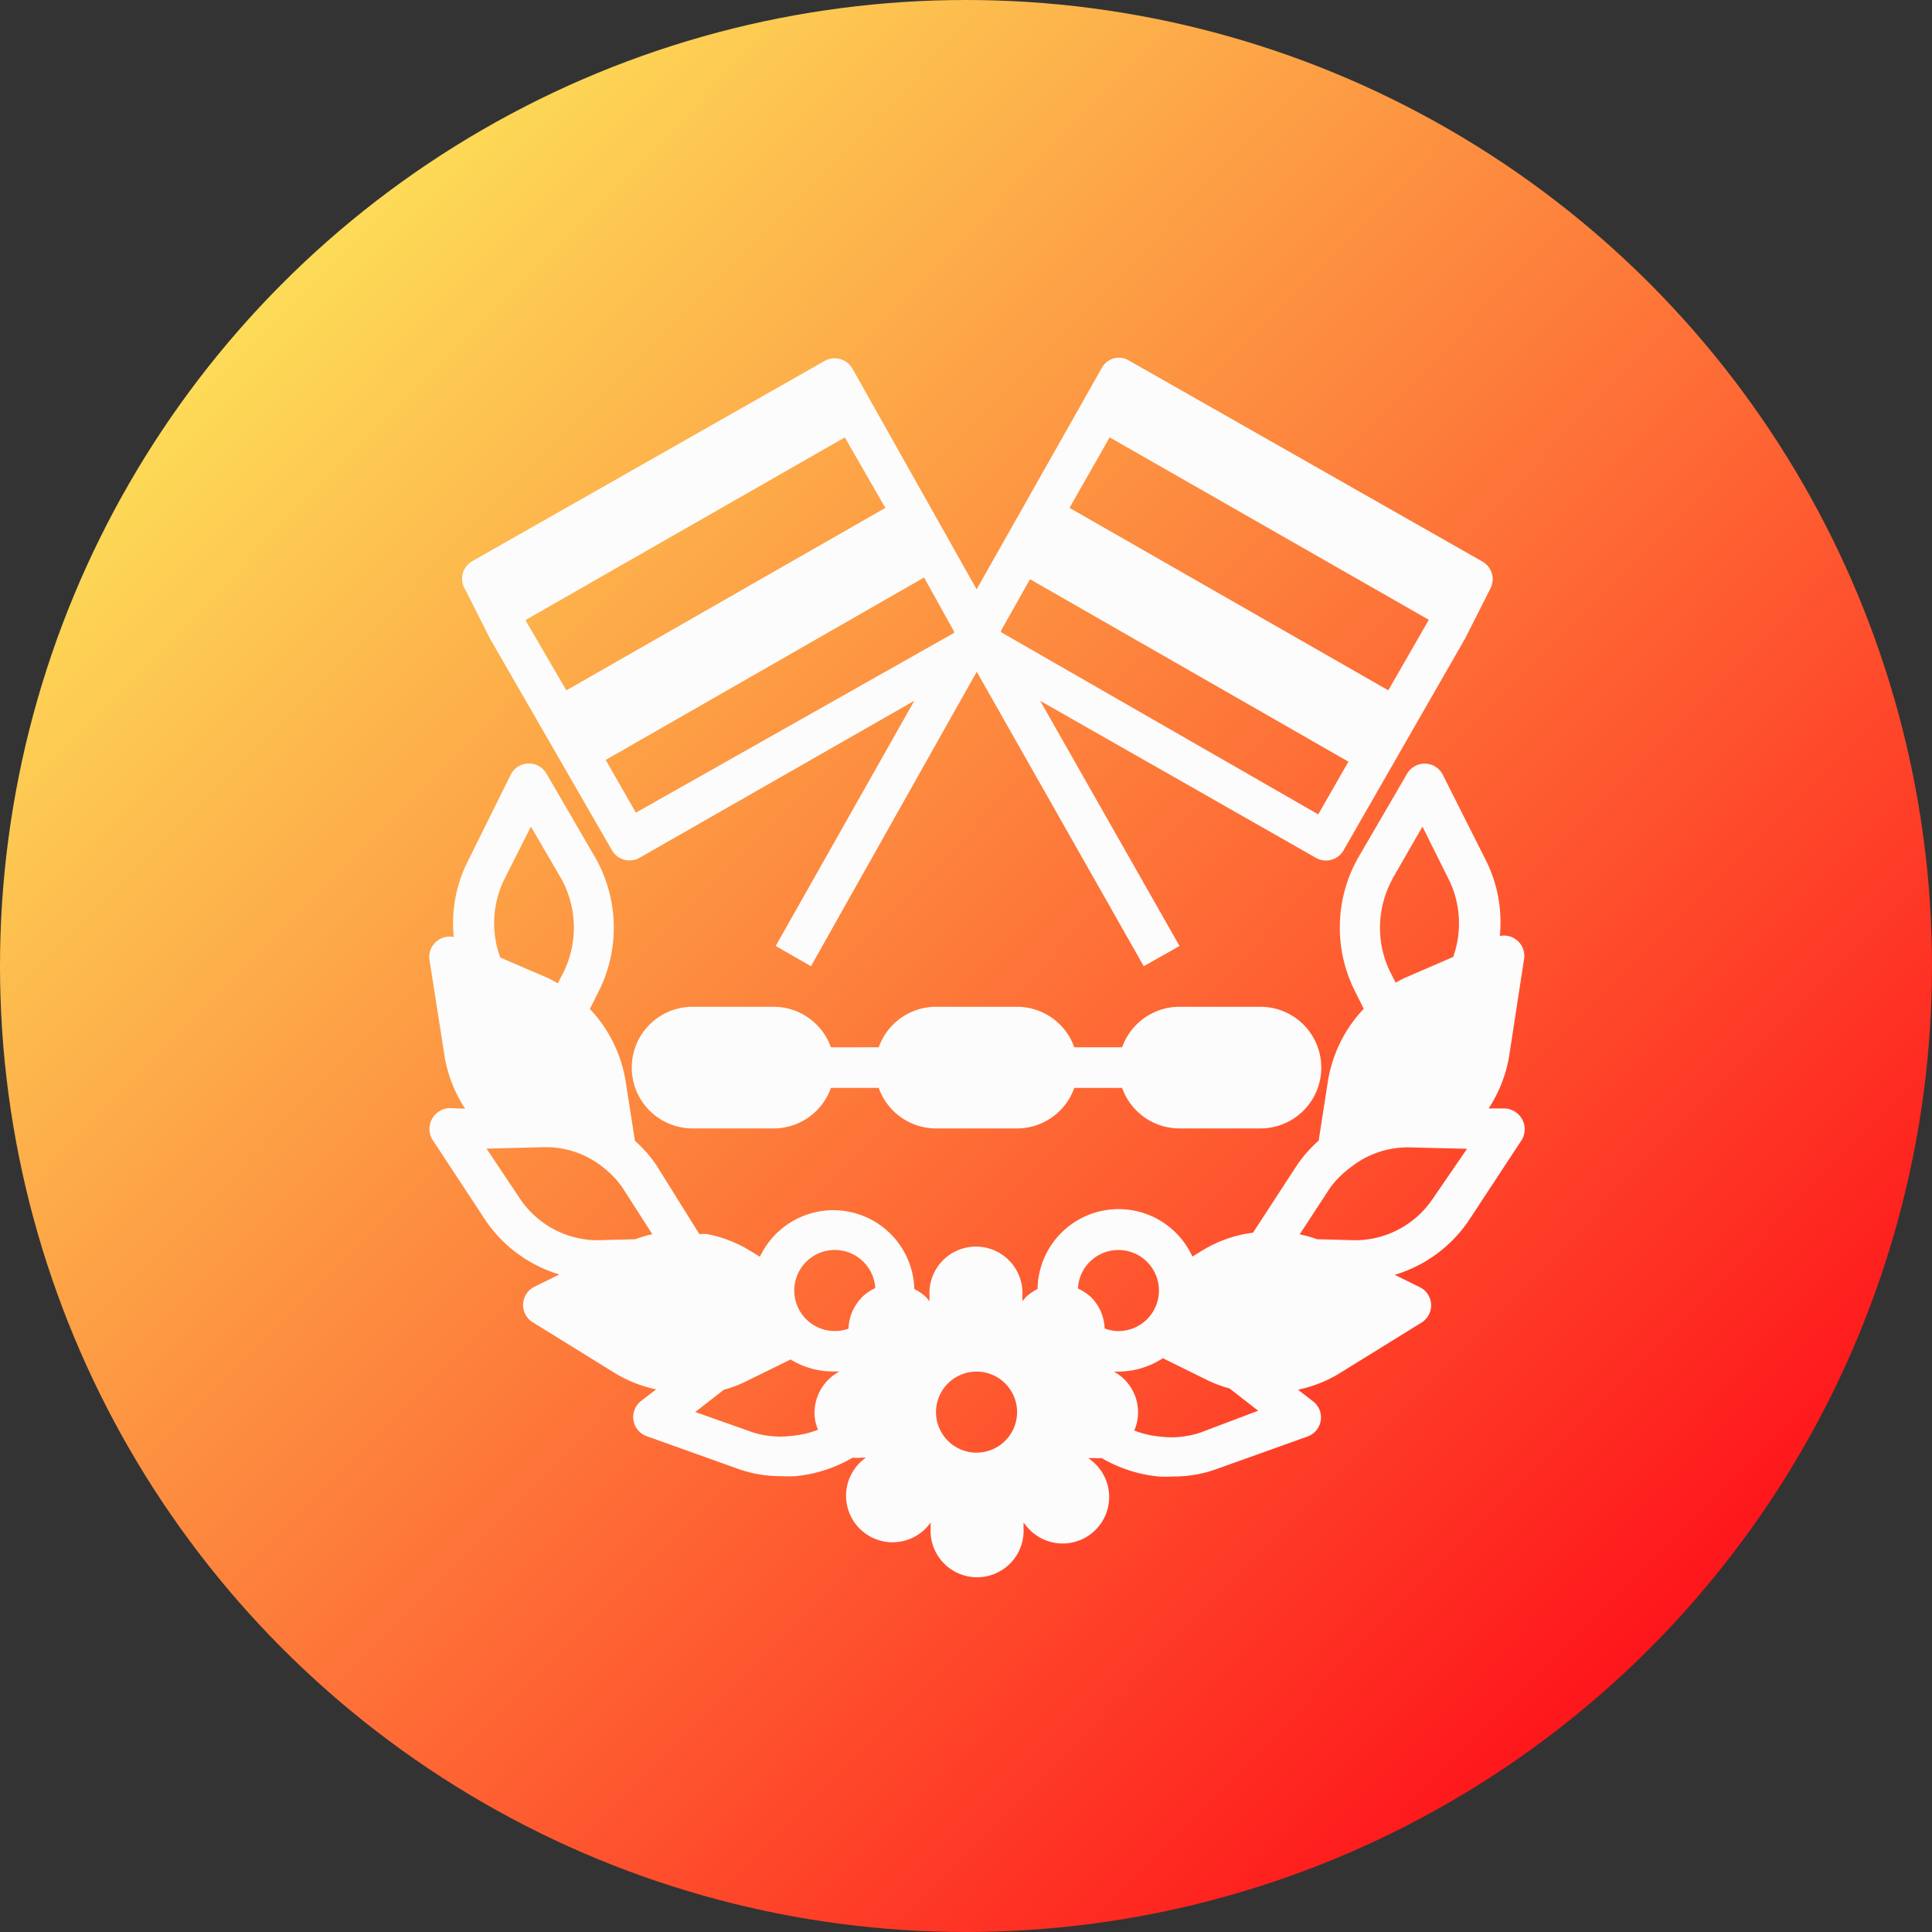 <svg xmlns="http://www.w3.org/2000/svg" xmlns:xlink="http://www.w3.org/1999/xlink" width="54" height="54" viewBox="0 0 54 54">
  <rect x="0" y="0" width="54" height="54" fill="#333333" stroke="none"/>
  <defs>
    <linearGradient id="linear-gradient" x1="0.145" y1="0.112" x2="0.922" y2="0.876" gradientUnits="objectBoundingBox">
      <stop offset="0" stop-color="#fde159"/>
      <stop offset="1" stop-color="#fe0817"/>
    </linearGradient>
  </defs>
  <g id="Group_655" data-name="Group 655" transform="translate(-745 -6112)">
    <circle id="Ellipse_8706" data-name="Ellipse 8706" cx="27" cy="27" r="27" transform="translate(745 6112)" fill="url(#linear-gradient)"/>
    <g id="Group_221" data-name="Group 221" transform="translate(633.014 -234.48)">
      <path id="Path_445" data-name="Path 445" d="M127.913,23.719l.719,1.422,3.4,5.9a.566.566,0,0,0,.77.21l7.681-4.39-3.875,6.854.986.566,4.633-8.231,4.668,8.231,1-.566L144,26.863l7.709,4.39h0a.566.566,0,0,0,.77-.21l3.4-5.925.708-1.4a.566.566,0,0,0-.227-.748L146.5,17.363a.544.544,0,0,0-.776.193l-3.5,6.191-3.472-6.169a.572.572,0,0,0-.776-.215l-9.839,5.591a.566.566,0,0,0-.227.765Zm18.029-4.22,8.921,5.1-1.133,1.971-8.91-5.1Zm-2.226,3.965,8.9,5.1-.844,1.473-8.865-5.092V24.9Zm-2.124,1.461v.04L132.7,29.989l-.844-1.473,8.9-5.1ZM138.54,19.5l1.133,1.971-8.916,5.1-1.133-1.943V24.6Z" transform="translate(-2.941 6339.205)" fill="#fdfcfc"/>
      <path id="Path_446" data-name="Path 446" d="M218.812,297.5h-2.266a1.7,1.7,0,0,0-1.6,1.133h-1.337a1.7,1.7,0,0,0-1.6-1.133h-2.266a1.7,1.7,0,0,0-1.6,1.133h-1.337a1.7,1.7,0,0,0-1.6-1.133h-2.266a1.7,1.7,0,1,0,0,3.4h2.266a1.7,1.7,0,0,0,1.6-1.133h1.337a1.7,1.7,0,0,0,1.6,1.133h2.266a1.7,1.7,0,0,0,1.6-1.133h1.337a1.7,1.7,0,0,0,1.6,1.133h2.266a1.7,1.7,0,1,0,0-3.4Z" transform="translate(-71.596 6077.12)" fill="#fdfcfc"/>
      <path id="Path_447" data-name="Path 447" d="M144.252,197.988a.568.568,0,0,0-.674-.669,3.854,3.854,0,0,0-.368-2.073l-1.223-2.43a.569.569,0,0,0-1-.034l-1.382,2.373a3.965,3.965,0,0,0-.113,3.631l.283.566a3.831,3.831,0,0,0-1,2.016l-.26,1.671a3.677,3.677,0,0,0-.606.686l-1.229,1.886-.221.034h0a3.605,3.605,0,0,0-1.207.47l-.266.164h0a2.266,2.266,0,0,0-4.328.906,1.477,1.477,0,0,0-.334.232l-.091.113a1.211,1.211,0,0,0,0-.142,1.3,1.3,0,1,0-2.594,0,1.2,1.2,0,0,0,0,.142l-.091-.113h0a1.475,1.475,0,0,0-.334-.232,2.266,2.266,0,0,0-4.316-.9l-.266-.164a3.6,3.6,0,0,0-1.206-.47,1.456,1.456,0,0,0-.221,0l-1.2-1.926a3.6,3.6,0,0,0-.6-.68l-.26-1.665h0a3.83,3.83,0,0,0-1-2.022l.283-.566a3.965,3.965,0,0,0-.113-3.631l-1.382-2.379a.567.567,0,0,0-1,.028l-1.218,2.458a3.836,3.836,0,0,0-.374,2.079.569.569,0,0,0-.674.669l.425,2.713h0a3.839,3.839,0,0,0,.566,1.416l-.43-.017a.584.584,0,0,0-.493.867l1.49,2.266a3.817,3.817,0,0,0,2.068,1.518l-.7.345h0a.567.567,0,0,0-.045.991l2.317,1.433a3.648,3.648,0,0,0,1.133.442l-.425.328a.567.567,0,0,0,.159.98l2.566.918h0a3.527,3.527,0,0,0,1.206.2,2.965,2.965,0,0,0,.385,0,3.9,3.9,0,0,0,1.6-.516,1.415,1.415,0,0,0,.227,0h.142l-.113.09h0a1.3,1.3,0,1,0,1.835,1.835l.091-.113a1.2,1.2,0,0,0,0,.142,1.3,1.3,0,1,0,2.594,0,1.2,1.2,0,0,0,0-.142l.091.113h0A1.3,1.3,0,1,0,132.192,212l-.113-.09h.142a1.415,1.415,0,0,0,.227,0,3.93,3.93,0,0,0,1.592.516,3.062,3.062,0,0,0,.391,0,3.529,3.529,0,0,0,1.207-.2l2.566-.918h0a.567.567,0,0,0,.159-.98l-.425-.328a3.65,3.65,0,0,0,1.133-.442l2.317-1.433a.566.566,0,0,0-.046-.991l-.7-.345h0a3.818,3.818,0,0,0,2.068-1.518l1.49-2.266a.583.583,0,0,0-.515-.867h-.419a3.835,3.835,0,0,0,.566-1.416Zm-28.52-2.209.765-1.518.855,1.467a2.832,2.832,0,0,1,.079,2.555l-.181.357c-.1-.051-.193-.108-.289-.153l-1.32-.566h0a2.78,2.78,0,0,1,.091-2.141Zm3.7,10.015-1.076.028a2.622,2.622,0,0,1-2.164-1.161l-.935-1.4,1.631-.04a2.55,2.55,0,0,1,1.631.566,2.612,2.612,0,0,1,.538.566l.833,1.3a3.292,3.292,0,0,0-.459.136Zm4.99,4.832a1.3,1.3,0,0,0,.1.493,2.655,2.655,0,0,1-.731.17,2.542,2.542,0,0,1-1.1-.1l-1.6-.566.8-.623h0a3.205,3.205,0,0,0,.606-.227l1.258-.618h0a2.266,2.266,0,0,0,1.241.334,1.024,1.024,0,0,0,.13,0,1.3,1.3,0,0,0-.7,1.133Zm1.326-3.206a1.307,1.307,0,0,0-.374.872,1.076,1.076,0,0,1-.385.068,1.133,1.133,0,1,1,1.133-1.2,1.4,1.4,0,0,0-.374.255Zm3.206,4.339a1.133,1.133,0,1,1,.8-.332A1.133,1.133,0,0,1,128.958,211.758Zm3.206-4.339a1.406,1.406,0,0,0-.374-.249,1.133,1.133,0,1,1,1.133,1.19,1.079,1.079,0,0,1-.385-.074,1.308,1.308,0,0,0-.374-.867Zm3.065,3.772a2.542,2.542,0,0,1-1.133.119,2.636,2.636,0,0,1-.731-.17,1.291,1.291,0,0,0-.572-1.648,1.013,1.013,0,0,0,.13,0,2.268,2.268,0,0,0,1.241-.374l1.252.618h0a3.387,3.387,0,0,0,.612.227l.8.623Zm5.347-15.464.844-1.467.759,1.524a2.793,2.793,0,0,1,.1,2.119l-1.308.566c-.1.04-.2.1-.3.153l-.181-.357h0a2.832,2.832,0,0,1,.091-2.538Zm1.133,8.933a2.623,2.623,0,0,1-2.169,1.161l-1.065-.028a3.425,3.425,0,0,0-.487-.136l.85-1.3a2.674,2.674,0,0,1,.566-.566,2.566,2.566,0,0,1,1.625-.566l1.637.04Z" transform="translate(10.328 6175.323)" fill="#fdfcfc"/>
    </g>
  </g>
</svg>
